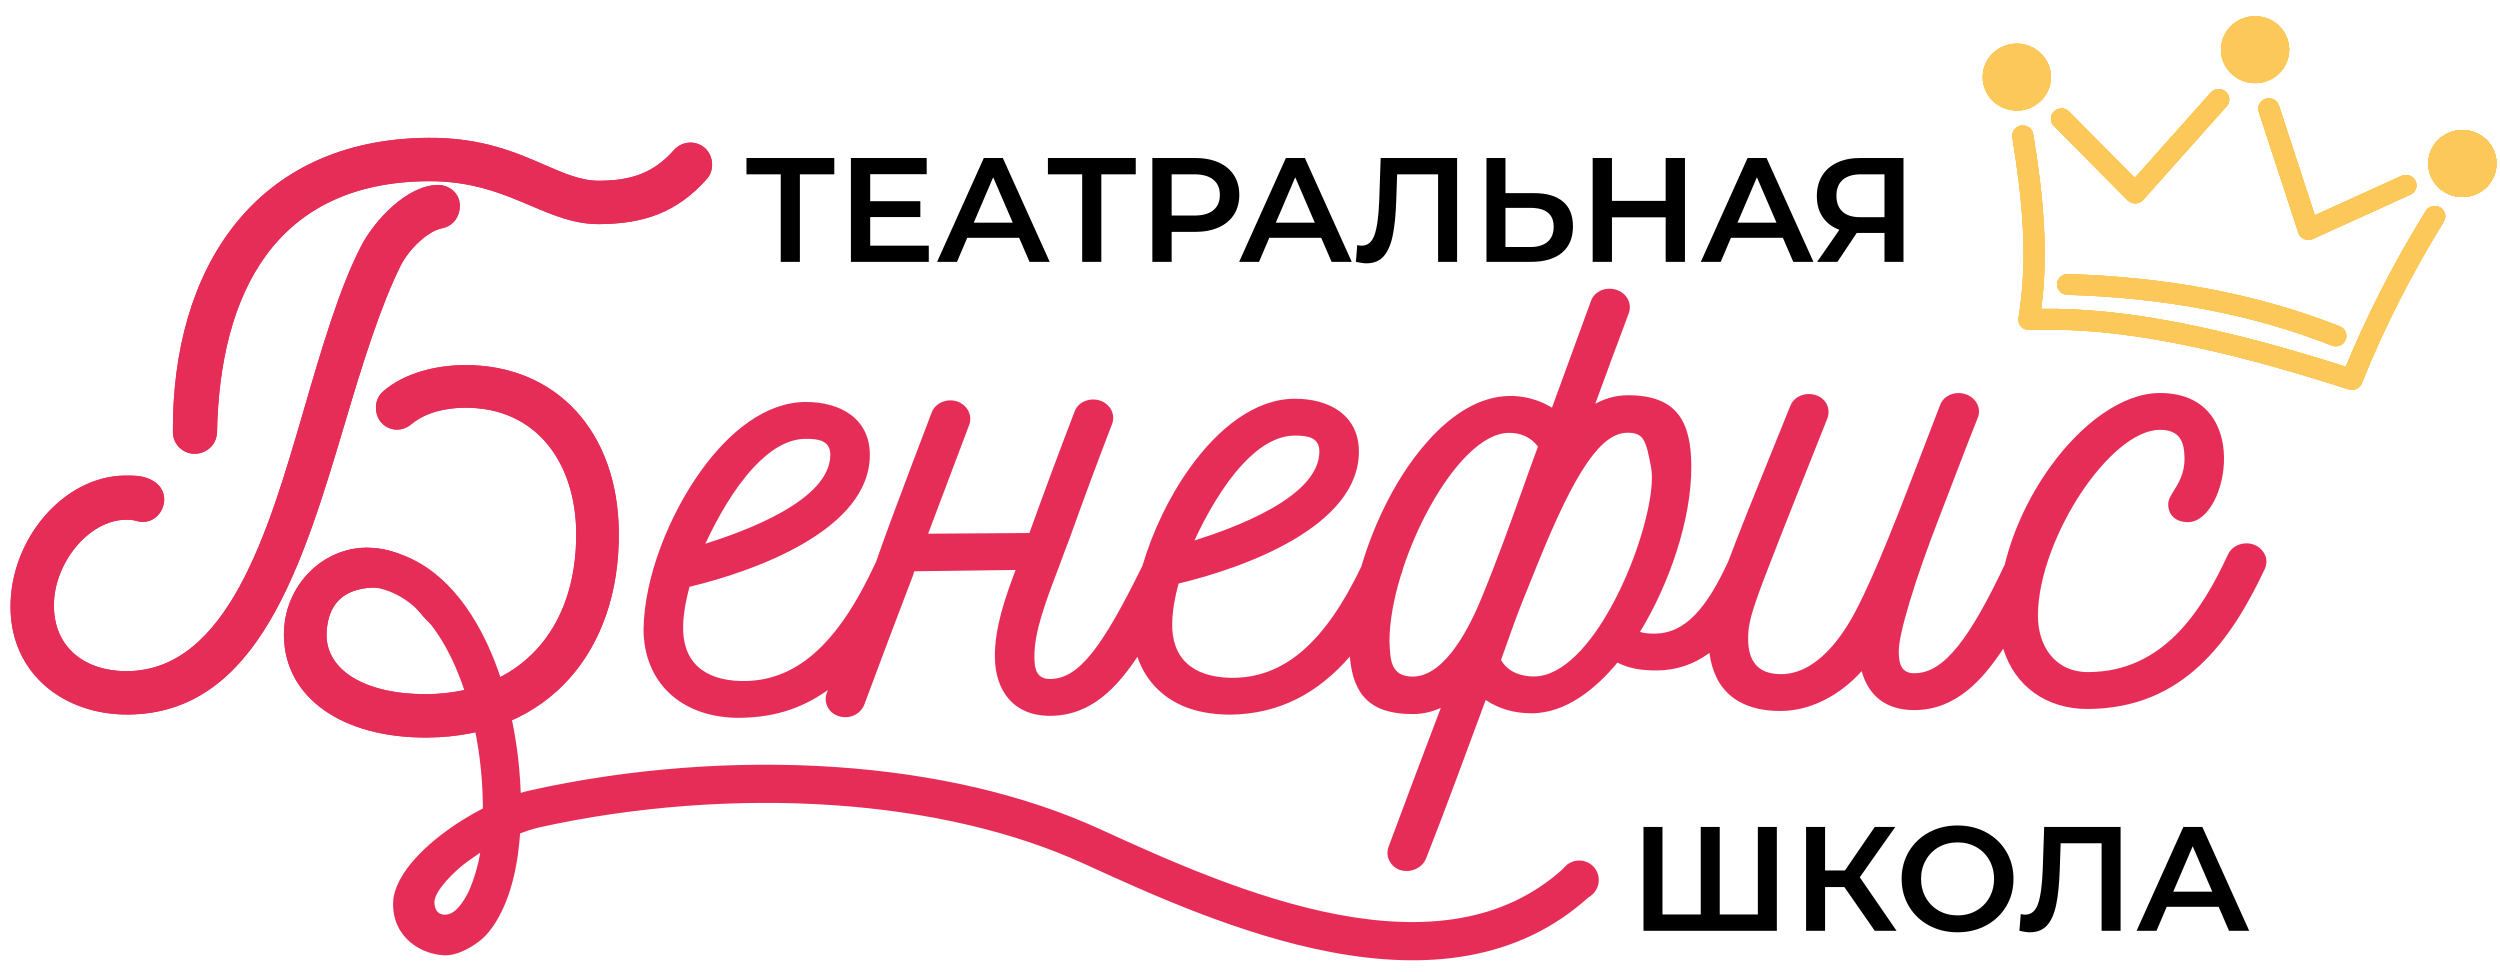 <svg width="126" height="49" viewBox="0 0 126 49" fill="none" xmlns="http://www.w3.org/2000/svg">
<path d="M45.331 28.129C44.953 27.984 44.509 28.16 44.355 28.494C42.411 32.703 40.205 34.624 37.338 34.568C35.24 34.527 34.106 33.384 34.168 31.526C34.191 30.842 34.298 30.222 34.536 29.374C38.41 28.468 43.604 26.349 43.578 22.895C43.566 21.332 42.336 20.493 40.587 20.504C36.462 20.532 32.838 27.331 32.699 31.503C32.611 34.175 34.411 35.956 37.313 35.937C40.845 35.913 43.496 33.75 45.722 29.039C45.767 28.945 45.791 28.876 45.79 28.778C45.788 28.517 45.62 28.24 45.331 28.129V28.129ZM35.084 27.806C36.183 25.29 38.185 21.889 40.598 21.873C41.367 21.868 42.103 22.026 42.109 22.905C42.128 25.316 37.979 26.94 35.084 27.806V27.806ZM58.896 28.04C58.504 27.877 58.098 28.041 57.92 28.405C55.812 32.715 54.575 34.454 52.931 34.465C52.197 34.47 51.879 34.048 51.872 33.104C51.862 31.8 52.445 30.265 53.13 28.469L53.645 27.097C54.569 24.517 55.213 22.816 55.803 21.283C55.967 20.856 55.621 20.372 55.097 20.376C54.782 20.378 54.513 20.546 54.401 20.837C53.759 22.506 52.927 24.723 52.071 27.107L46.407 27.145L48.6 21.331C48.762 20.903 48.419 20.42 47.894 20.423C47.58 20.425 47.31 20.593 47.199 20.884C46.557 22.553 45.725 24.771 44.834 27.155L44.355 28.527L41.922 34.994C41.593 35.87 42.993 36.297 43.323 35.408C44.378 32.564 45.208 30.346 45.893 28.549C47.781 28.537 49.704 28.491 51.557 28.479C50.94 30.112 50.392 31.615 50.404 33.113C50.416 34.71 51.264 35.844 52.942 35.833C55.319 35.818 56.958 33.889 59.288 28.949C59.46 28.584 59.291 28.203 58.896 28.04V28.04ZM69.98 27.966C69.601 27.821 69.158 27.997 69.003 28.331C67.059 32.54 64.854 34.461 61.987 34.405C59.889 34.364 58.755 33.221 58.817 31.363C58.84 30.679 58.947 30.059 59.185 29.211C63.059 28.305 68.253 26.186 68.227 22.732C68.215 21.169 66.984 20.33 65.236 20.341C61.111 20.369 57.487 27.168 57.348 31.34C57.259 34.011 59.06 35.793 61.962 35.774C65.493 35.75 68.144 33.587 70.371 28.876C70.537 28.524 70.362 28.113 69.98 27.966V27.966ZM59.733 27.643C60.832 25.127 62.834 21.726 65.247 21.71C66.016 21.705 66.751 21.863 66.758 22.742C66.776 25.153 62.628 26.777 59.733 27.643ZM88.09 27.782C87.81 27.783 87.544 27.953 87.429 28.209C86.307 30.698 85.151 32.167 83.403 32.178C83.019 32.181 82.634 32.151 82.283 31.957C83.906 29.406 85 26.043 84.98 23.469C84.962 21.123 84.151 20.151 82.018 20.165C81.284 20.17 80.587 20.435 79.891 20.994C80.576 19.099 81.252 17.267 81.844 15.703C82.006 15.275 81.662 14.792 81.103 14.795C80.823 14.797 80.538 14.96 80.442 15.223L78.353 20.939C77.79 20.519 77.054 20.204 76.074 20.204C71.983 20.205 68.229 27.652 68.266 32.441C68.283 34.787 69.095 35.759 71.228 35.745C71.857 35.741 72.485 35.541 73.111 35.113C72.185 37.531 71.229 40.079 70.232 42.756C70.098 43.117 70.303 43.52 70.693 43.633C71.074 43.743 71.504 43.5 71.634 43.171C72.43 41.148 73.519 38.173 74.752 34.874C75.35 35.359 76.122 35.699 77.171 35.706C78.71 35.715 80.205 34.643 81.452 33.071C82.084 33.458 82.749 33.551 83.518 33.546C85.686 33.532 87.394 31.959 88.796 28.754C89.01 28.267 88.544 27.778 88.09 27.782V27.782ZM71.217 34.344C70.168 34.351 69.779 33.767 69.768 32.366C69.738 28.424 73.113 21.592 76.05 21.573C76.819 21.568 77.416 21.89 77.805 22.474C76.982 24.662 76.104 27.347 74.892 30.28C73.7 33.166 72.406 34.336 71.217 34.344V34.344ZM77.196 34.337C76.358 34.298 75.689 33.956 75.37 33.274C75.746 32.229 76.102 31.177 76.534 30.106L77.221 28.407C79.165 23.595 80.49 21.576 82.028 21.566C83.077 21.559 83.226 22.163 83.477 23.544C83.915 25.953 80.782 34.504 77.196 34.337V34.337ZM102.46 27.752C102.085 27.58 101.646 27.766 101.484 28.116C99.538 32.306 98.173 34.166 96.495 34.177C95.761 34.181 95.443 33.76 95.436 32.815C95.429 31.936 96.208 29.29 97.516 25.927C98.025 24.619 98.68 22.856 99.436 20.962C99.606 20.537 99.255 20.051 98.695 20.055C98.415 20.057 98.135 20.221 98.034 20.483C96.249 25.12 94.969 28.576 93.777 30.872C92.626 33.088 91.216 34.212 89.782 34.221C88.523 34.229 87.854 33.55 87.844 32.214C87.834 30.911 88.21 30.223 91.849 21.012C92.017 20.587 91.737 20.101 91.143 20.105C90.863 20.107 90.588 20.272 90.482 20.533C87.19 28.668 86.363 30.595 86.375 32.224C86.392 34.439 87.555 35.604 89.758 35.59C91.464 35.578 93.026 34.511 93.97 33.249C94.191 34.681 94.967 35.555 96.505 35.545C98.848 35.53 100.59 33.534 102.816 28.662C102.977 28.31 102.835 27.923 102.46 27.752V27.752ZM113.508 27.678C113.13 27.533 112.687 27.709 112.532 28.043C110.795 31.794 108.662 34.096 105.271 34.119C103.592 34.13 102.464 32.899 102.45 31.075C102.42 27.165 106.118 21.439 108.845 21.421C109.894 21.414 110.353 21.965 110.362 23.105C110.371 24.409 109.537 24.968 109.54 25.424C109.543 25.848 109.825 26.074 110.279 26.071C111.083 26.065 111.841 24.562 111.83 23.096C111.816 21.304 110.828 20.04 108.835 20.053C105.269 20.076 100.943 25.97 100.982 31.052C101.002 33.723 102.694 35.504 105.246 35.487C109.302 35.461 111.811 33.037 113.9 28.588C113.944 28.494 113.968 28.425 113.968 28.327C113.966 28.066 113.797 27.79 113.508 27.678V27.678Z" fill="#E62D58"/>
<path d="M45.231 28.355C45.017 28.273 44.753 28.352 44.629 28.533C44.116 30.005 43.517 31.492 42.966 32.957C43.838 31.96 44.645 30.682 45.403 29.105C45.489 28.879 45.598 28.742 45.441 28.52C45.39 28.449 45.319 28.389 45.231 28.355V28.355ZM44.868 27.849C45.307 27.775 45.685 27.957 45.914 28.305C47.795 28.293 49.675 28.247 51.556 28.235C51.739 28.235 51.864 28.403 51.804 28.561C51.259 30.007 50.65 31.584 50.666 33.133C50.682 34.488 51.346 35.599 52.941 35.589C54.047 35.582 54.988 35.122 55.932 34.08C56.336 33.634 56.74 33.083 57.156 32.418C57.046 31.772 57.074 31.124 57.157 30.477C56.537 31.64 55.987 32.535 55.462 33.193C54.63 34.235 53.844 34.703 52.932 34.709C51.871 34.716 51.616 33.951 51.61 33.105C51.605 32.428 51.752 31.697 51.988 30.906C52.222 30.121 52.539 29.287 52.883 28.387C53.465 26.833 54.021 25.272 54.602 23.717C54.944 22.798 55.256 21.982 55.556 21.201C55.745 20.709 54.916 20.31 54.64 20.939C53.842 23.013 53.07 25.096 52.32 27.185C52.282 27.291 52.174 27.356 52.06 27.352L46.408 27.389C46.226 27.39 46.101 27.222 46.16 27.064L48.353 21.251C48.539 20.745 47.709 20.368 47.438 20.987C46.639 23.063 45.864 25.148 45.084 27.231L44.868 27.849V27.849ZM44.113 28.398L44.146 28.334C44.693 26.767 45.278 25.228 45.862 23.671C46.25 22.64 46.614 21.68 46.944 20.822C47.112 20.318 47.709 20.06 48.234 20.231C48.748 20.4 49.029 20.933 48.848 21.412L46.778 26.898L51.882 26.864C52.615 24.828 53.369 22.796 54.147 20.774C54.394 20.031 55.462 19.916 55.924 20.528C56.108 20.772 56.157 21.085 56.05 21.366C55.307 23.295 54.59 25.23 53.893 27.175C53.72 27.628 53.539 28.094 53.378 28.55C53.036 29.447 52.719 30.279 52.493 31.036C52.269 31.788 52.129 32.477 52.134 33.103C52.138 33.657 52.204 34.225 52.93 34.221C53.661 34.216 54.317 33.809 55.041 32.902C55.782 31.973 56.582 30.539 57.581 28.508C58.076 26.822 58.913 25.051 59.97 23.577C61.404 21.577 63.255 20.11 65.235 20.097C67.023 20.085 68.475 20.947 68.489 22.731C68.518 26.551 62.653 28.633 59.4 29.412C59.223 30.067 59.102 30.694 59.079 31.371C59.03 33.165 60.094 34.112 61.993 34.161C63.355 34.187 64.562 33.742 65.662 32.788C66.727 31.865 67.696 30.466 68.608 28.562C69.028 27.124 69.646 25.674 70.404 24.388C71.746 22.113 74.327 19.096 77.461 20.185C77.739 20.282 77.99 20.405 78.219 20.546L80.193 15.145C80.323 14.789 80.7 14.555 81.099 14.551C81.808 14.546 82.313 15.148 82.092 15.784C81.518 17.303 80.96 18.826 80.402 20.35C80.901 20.078 81.435 19.925 82.017 19.921C84.572 19.904 85.225 21.312 85.242 23.468C85.263 26.208 84.105 29.48 82.655 31.848C82.894 31.924 83.151 31.936 83.402 31.934C84.194 31.929 84.857 31.587 85.454 30.961C86.051 30.335 86.584 29.426 87.109 28.284C87.653 26.826 88.459 24.834 89.627 21.951L90.236 20.447C90.433 19.961 91.02 19.744 91.536 19.921C92.053 20.099 92.281 20.625 92.096 21.097C91.092 23.629 90.069 26.16 89.089 28.701C89.066 28.796 89.025 28.88 88.986 28.969C88.219 30.973 88.101 31.504 88.106 32.213C88.114 33.278 88.552 33.985 89.781 33.977C91.559 33.965 92.858 32.082 93.541 30.765C94.573 28.778 95.679 25.894 97.129 22.112L97.786 20.4C97.978 19.909 98.568 19.695 99.081 19.873C99.584 20.047 99.874 20.567 99.683 21.047C99.023 22.696 98.406 24.357 97.763 26.011C97.123 27.654 96.61 29.127 96.255 30.304C95.891 31.508 95.695 32.39 95.698 32.814C95.702 33.368 95.767 33.937 96.494 33.932C97.242 33.928 97.937 33.491 98.678 32.567C99.405 31.662 100.162 30.307 101.038 28.457C101.468 26.691 102.3 24.96 103.339 23.519C104.906 21.345 106.959 19.821 108.834 19.809C113.566 19.779 112.304 26.302 110.28 26.315C109.685 26.319 109.282 25.99 109.278 25.425C109.276 25.189 109.406 24.98 109.57 24.717C109.798 24.351 110.105 23.858 110.1 23.106C110.093 22.26 109.865 21.659 108.846 21.665C107.594 21.674 106.084 23.035 104.871 24.865C103.754 26.552 102.704 28.998 102.712 31.053L102.713 31.075C102.723 32.524 103.539 33.873 105.247 33.874L105.27 33.873C109.025 33.851 110.972 30.794 112.29 27.947C112.599 27.281 113.6 27.179 114.046 27.786C114.256 28.058 114.281 28.387 114.14 28.686C112.415 32.36 110.011 35.689 105.273 35.731L105.246 35.733C103.113 35.744 101.54 34.567 100.962 32.695C99.957 34.222 98.604 35.776 96.506 35.789C95.072 35.799 94.185 35.089 93.827 33.827C92.828 34.945 91.359 35.824 89.759 35.834C87.665 35.847 86.402 34.834 86.157 32.907C85.358 33.491 84.482 33.784 83.519 33.79C82.81 33.795 82.149 33.718 81.519 33.394C80.493 34.637 78.962 35.96 77.17 35.95C76.33 35.945 75.562 35.738 74.879 35.28C73.888 37.939 72.92 40.614 71.88 43.255C71.579 44.019 70.424 44.15 70.03 43.395C69.925 43.193 69.898 42.956 69.967 42.727C69.97 42.716 69.978 42.685 69.984 42.677C70.854 40.342 71.728 38.008 72.616 35.679C72.18 35.876 71.715 35.986 71.229 35.989C69.062 36.003 68.192 35.014 68.032 33.092C66.463 34.89 64.527 36.001 61.963 36.018C60.591 36.003 59.325 35.684 58.346 34.737C57.884 34.289 57.538 33.738 57.327 33.102C56.317 34.611 55.022 36.064 52.943 36.078C51.047 36.089 50.162 34.772 50.142 33.138L50.141 33.114C50.132 31.616 50.661 30.127 51.186 28.726C49.484 28.741 47.782 28.779 46.08 28.792C46.036 28.907 46.022 29.009 45.969 29.124C45.157 31.243 44.359 33.362 43.571 35.488C43.392 35.971 42.863 36.252 42.328 36.11C41.789 35.975 41.502 35.457 41.656 34.965C41.675 34.903 41.702 34.84 41.725 34.779C40.312 35.785 38.827 36.197 37.061 36.178C34.252 36.097 32.454 34.344 32.434 31.734C32.467 29.065 33.743 25.94 35.321 23.74C36.755 21.74 38.606 20.273 40.586 20.26C42.374 20.248 43.826 21.11 43.84 22.895C43.869 26.714 38.004 28.796 34.751 29.575C34.574 30.23 34.453 30.857 34.43 31.534C34.381 33.329 35.445 34.275 37.344 34.324C38.706 34.35 39.913 33.905 41.014 32.951C42.139 31.976 43.156 30.471 44.113 28.398V28.398ZM42.951 31.52C41.636 33.391 39.888 34.862 37.333 34.812C35.137 34.759 33.852 33.588 33.906 31.521C33.931 30.756 34.075 30.05 34.282 29.312C34.307 29.223 34.383 29.158 34.472 29.137C37.468 28.436 43.342 26.452 43.316 22.896C43.304 21.39 42.077 20.739 40.589 20.748C38.807 20.76 37.102 22.136 35.757 24.012C34.235 26.133 32.992 29.158 32.958 31.732C32.976 34.076 34.553 35.617 37.077 35.69C38.929 35.711 40.437 35.206 41.833 34.062L42.951 31.52V31.52ZM44.273 32.111C43.718 32.906 43.137 33.579 42.523 34.135C42.402 34.457 42.275 34.781 42.159 35.105C41.988 35.664 42.865 35.897 43.075 35.329L44.273 32.111ZM34.84 27.714C35.727 25.685 37.822 21.646 40.597 21.628C41.538 21.622 42.364 21.883 42.371 22.904C42.392 25.664 37.491 27.343 35.164 28.039C34.95 28.103 34.759 27.904 34.84 27.714ZM37.977 23.563C36.992 24.624 36.16 26.092 35.549 27.405C37.511 26.784 41.865 25.223 41.847 22.906C41.842 22.194 41.225 22.113 40.599 22.117C39.66 22.123 38.771 22.709 37.977 23.563ZM58.789 28.263C58.525 28.154 58.275 28.268 58.158 28.506L58.071 28.685C57.783 29.679 57.614 30.631 57.609 31.66C58.064 30.861 58.539 29.929 59.047 28.851C59.163 28.605 59.047 28.37 58.789 28.263ZM58.373 27.756C59.068 27.604 59.751 28.19 59.595 28.858C62.503 28.123 67.99 26.168 67.964 22.733C67.953 21.227 66.726 20.576 65.237 20.585C63.456 20.597 61.751 21.973 60.406 23.849C59.561 25.027 58.861 26.398 58.373 27.756ZM58.578 30.966C58.279 31.533 57.99 32.046 57.706 32.509C58.109 34.415 59.67 35.468 61.726 35.527C64.513 35.559 66.42 34.333 68.004 32.325C68.007 31.742 68.063 31.121 68.168 30.481C66.832 32.7 64.951 34.708 61.982 34.649C59.785 34.596 58.502 33.425 58.555 31.358C58.559 31.224 58.567 31.095 58.578 30.966ZM69.88 28.192C69.643 28.102 69.346 28.207 69.245 28.428L69.1 28.737C68.819 29.707 68.633 30.669 68.561 31.565C69.104 30.771 69.621 29.853 70.117 28.806C70.175 28.623 70.217 28.537 70.09 28.357C70.039 28.286 69.968 28.226 69.88 28.192V28.192ZM69.433 27.704C69.784 27.616 70.153 27.705 70.406 27.947C70.727 27.067 71.12 26.194 71.562 25.387C72.81 23.11 74.469 21.339 76.049 21.329C76.894 21.323 77.582 21.675 78.028 22.344C78.074 22.413 78.079 22.496 78.048 22.566C77.77 23.305 77.495 24.075 77.204 24.89C76.609 26.556 75.947 28.408 75.137 30.368L75.131 30.38C74.534 31.825 73.205 34.575 71.218 34.588C69.739 34.598 69.506 33.487 69.506 32.344C69.504 31.875 69.549 31.366 69.634 30.833C69.278 31.439 68.909 31.99 68.528 32.486C68.541 33.576 68.731 34.342 69.156 34.823C69.573 35.295 70.244 35.507 71.227 35.501C71.867 35.497 72.445 35.265 72.956 34.916C73.165 34.773 73.444 34.971 73.358 35.196C72.386 37.737 71.43 40.284 70.481 42.833C70.354 43.22 70.728 43.55 71.121 43.357C71.243 43.297 71.343 43.199 71.387 43.086C72.468 40.34 73.475 37.559 74.505 34.794C74.566 34.629 74.787 34.578 74.925 34.69C75.573 35.214 76.316 35.456 77.172 35.461C78.846 35.471 80.316 34.091 81.241 32.925C81.326 32.818 81.488 32.795 81.604 32.872C82.196 33.231 82.826 33.306 83.517 33.302C84.469 33.296 85.331 32.964 86.114 32.301C86.107 31.756 86.18 31.264 86.309 30.733C85.609 31.671 84.703 32.414 83.404 32.422C82.961 32.425 82.538 32.383 82.149 32.168C82.024 32.099 81.983 31.949 82.057 31.833C83.539 29.503 84.739 26.195 84.718 23.47C84.71 22.355 84.52 21.575 84.09 21.087C83.673 20.615 83.002 20.403 82.019 20.409C81.266 20.414 80.623 20.729 80.063 21.178C79.861 21.342 79.56 21.147 79.643 20.916C80.282 19.147 80.931 17.382 81.596 15.621C81.753 15.22 81.216 14.878 80.843 15.118C80.774 15.164 80.718 15.226 80.691 15.302L78.601 21.017C78.54 21.187 78.31 21.238 78.173 21.117C77.517 20.634 76.862 20.461 76.035 20.449C74.119 20.473 72.257 22.262 70.865 24.624C70.299 25.584 69.813 26.636 69.433 27.704V27.704ZM70.612 28.975L70.607 28.985C70.239 30.185 70.026 31.357 70.03 32.344C70.071 33.185 70.05 34.107 71.216 34.1C72.891 34.089 74.147 31.402 74.643 30.204L74.648 30.192C75.455 28.237 76.114 26.395 76.707 24.736C76.99 23.943 77.259 23.19 77.514 22.508C77.162 22.041 76.662 21.813 76.051 21.817C74.695 21.826 73.197 23.481 72.031 25.609C71.499 26.58 71.04 27.646 70.696 28.702C70.685 28.806 70.653 28.876 70.612 28.975V28.975ZM59.489 27.551C60.376 25.522 62.471 21.483 65.246 21.465C66.187 21.459 67.013 21.72 67.02 22.741C67.04 25.501 62.14 27.18 59.813 27.876C59.599 27.94 59.407 27.741 59.489 27.551V27.551ZM62.626 23.401C61.64 24.461 60.809 25.929 60.198 27.242C62.16 26.621 66.513 25.061 66.496 22.743C66.491 22.03 65.874 21.95 65.248 21.954C64.308 21.96 63.419 22.546 62.626 23.401V23.401ZM88.091 28.026C87.784 28.028 87.689 28.265 87.59 28.482C86.989 30.096 86.725 31.023 86.656 31.776C87.324 31.045 87.934 30.05 88.498 28.787L88.588 28.502C88.586 28.271 88.345 28.024 88.091 28.026ZM87.945 27.549C88.29 27.497 88.624 27.634 88.85 27.877C89.757 25.557 90.684 23.244 91.603 20.928C91.828 20.352 90.926 20.129 90.728 20.619C89.794 22.925 88.843 25.23 87.945 27.549ZM87.656 31.349C87.335 31.796 86.998 32.181 86.646 32.505C86.75 34.338 87.733 35.359 89.757 35.346C91.375 35.335 92.861 34.304 93.755 33.109C93.894 32.922 94.205 32.999 94.232 33.221C94.426 34.472 95.057 35.31 96.504 35.301C98.553 35.288 99.879 33.49 100.798 31.994C100.7 31.399 100.703 30.799 100.752 30.201C100.167 31.323 99.626 32.203 99.1 32.86C98.253 33.916 97.425 34.415 96.496 34.421C95.435 34.428 95.18 33.663 95.174 32.816C95.17 32.346 95.373 31.416 95.75 30.171C96.108 28.986 96.624 27.501 97.269 25.844C97.913 24.189 98.532 22.527 99.19 20.877C99.395 20.337 98.472 20.067 98.281 20.565L97.624 22.277C96.171 26.067 95.062 28.959 94.014 30.978C93.226 32.495 91.809 34.452 89.783 34.465C88.254 34.475 87.592 33.556 87.582 32.215C87.58 31.925 87.595 31.667 87.656 31.349V31.349ZM77.183 34.581C76.281 34.539 75.502 34.167 75.129 33.372C75.102 33.313 75.101 33.251 75.121 33.195C75.499 32.134 75.866 31.066 76.289 30.02L76.975 28.321C77.954 25.899 78.779 24.176 79.556 23.054C80.375 21.87 81.162 21.328 82.027 21.322C82.66 21.318 83.027 21.506 83.279 21.913C83.501 22.272 83.606 22.788 83.736 23.504C83.778 23.738 83.79 24.024 83.773 24.349C83.622 27.154 81.047 34.024 77.701 34.552C77.531 34.579 77.357 34.589 77.183 34.581V34.581ZM76.204 33.825C76.596 34.054 77.157 34.142 77.615 34.07C79.051 33.843 80.412 32.143 81.439 30.141C82.484 28.105 83.171 25.77 83.249 24.326C83.264 24.036 83.255 23.785 83.218 23.584C83.097 22.919 83.002 22.442 82.825 22.156C82.677 21.918 82.445 21.808 82.029 21.81C81.358 21.814 80.712 22.287 79.998 23.318C79.242 24.411 78.431 26.104 77.466 28.493L76.78 30.192C76.372 31.203 76.018 32.234 75.652 33.259C75.784 33.503 75.973 33.691 76.204 33.825V33.825ZM102.35 27.974C102.11 27.872 101.854 27.973 101.737 28.188L101.537 28.612C101.33 29.48 101.228 30.335 101.247 31.224C101.673 30.46 102.111 29.581 102.57 28.577C102.61 28.442 102.646 28.36 102.591 28.218C102.551 28.117 102.469 28.029 102.35 27.974V27.974ZM102.54 27.517C102.66 27.57 102.757 27.626 102.852 27.714C103.247 26.632 103.795 25.56 104.425 24.609C105.725 22.646 107.395 21.187 108.844 21.177C110.172 21.169 110.615 21.979 110.624 23.104C110.63 23.989 110.282 24.548 110.024 24.962C109.9 25.162 109.801 25.32 109.802 25.423C109.804 25.715 109.977 25.828 110.278 25.826C110.57 25.825 110.878 25.503 111.124 25.026C111.427 24.438 111.574 23.726 111.568 23.076C111.548 21.448 110.686 20.285 108.836 20.297C107.145 20.308 105.251 21.743 103.774 23.791C102.982 24.89 102.313 26.164 101.863 27.488C102.097 27.416 102.314 27.431 102.54 27.517V27.517ZM102.207 30.523C101.915 31.094 101.628 31.613 101.346 32.084C101.722 33.98 103.128 35.262 105.267 35.243C107.215 35.226 108.794 34.635 110.136 33.514C111.5 32.374 112.629 30.684 113.659 28.491C113.735 28.328 113.718 28.219 113.611 28.059C113.397 27.772 112.917 27.829 112.773 28.14C111.36 31.191 109.271 34.337 105.272 34.363C103.238 34.363 102.188 32.81 102.188 31.053C102.187 30.879 102.194 30.703 102.207 30.523V30.523Z" fill="#E62D58"/>
<path d="M35.602 8.285C35.596 7.519 34.678 7.196 34.179 7.758C32.97 9.121 31.659 9.387 30.202 9.397C27.9 9.413 26.082 7.202 21.594 7.233C13.271 7.293 8.942 13.384 9.002 21.783C9.005 22.244 9.391 22.586 9.813 22.583C10.196 22.58 10.64 22.308 10.651 21.772C10.81 13.907 14.242 8.897 21.567 8.845C25.71 8.815 27.528 11.027 30.213 11.008C32.169 10.994 33.867 10.571 35.414 8.823C35.541 8.68 35.603 8.476 35.602 8.285V8.285ZM19.912 13.306C20.358 12.397 21.359 11.394 22.236 11.218C23.157 11.033 23.096 9.601 22.072 9.608C20.844 9.617 19.223 11.037 18.449 12.549C17.369 14.656 16.532 17.512 15.667 20.47C13.911 26.468 11.851 34.076 6.404 34.114C4.256 34.129 2.445 32.915 2.428 30.537C2.412 28.274 4.275 25.921 6.346 25.906C6.576 25.905 6.762 25.92 6.96 25.979C7.875 26.251 8.503 24.867 7.409 24.403C7.029 24.242 6.679 24.255 6.296 24.257C3.419 24.278 0.794 27.288 0.818 30.625C0.84 33.732 3.309 35.747 6.454 35.725C12.859 35.679 15.055 28.142 17.204 20.92C18.052 18.071 18.921 15.323 19.912 13.306V13.306ZM23.402 18.689C21.829 18.701 20.403 19.158 19.498 19.945C19.335 20.087 19.232 20.292 19.234 20.56C19.239 21.278 20.009 21.609 20.543 21.164C21.21 20.608 22.186 20.27 23.413 20.262C26.942 20.237 29.3 22.866 29.328 26.856C29.366 32.11 26.128 35.24 21.525 35.273C18.303 35.296 16.184 34.006 16.17 32.012C16.161 30.708 17.226 29.473 18.492 29.464C19.758 29.455 20.413 29.927 21.179 30.883C22.044 31.963 23.017 32.381 22.402 30.835C21.689 29.042 20.322 27.878 18.442 27.892C16.448 27.906 14.581 29.645 14.598 32.023C14.619 34.977 17.394 36.913 21.536 36.884C27.136 36.844 30.945 33.02 30.901 26.845C30.866 21.896 27.851 18.658 23.402 18.689V18.689Z" fill="#E62D58"/>
<path d="M35.315 8.286C35.311 7.788 34.719 7.582 34.395 7.948C33.221 9.272 31.926 9.673 30.203 9.685C29.182 9.692 28.28 9.299 27.229 8.842C25.828 8.233 24.149 7.503 21.596 7.521C13.137 7.581 9.233 13.912 9.289 21.782C9.293 22.459 10.35 22.466 10.363 21.766C10.511 14.465 13.53 8.614 21.566 8.557C23.921 8.541 25.531 9.224 26.968 9.834C28.074 10.304 29.074 10.729 30.212 10.72C32.269 10.706 33.804 10.207 35.199 8.632C35.279 8.543 35.315 8.404 35.315 8.286V8.286ZM35.527 7.462C35.963 7.85 36.016 8.576 35.63 9.013C34.122 10.716 32.44 11.28 30.215 11.296C28.957 11.304 27.906 10.858 26.742 10.364C25.357 9.776 23.804 9.116 21.569 9.132C13.862 9.187 11.08 14.803 10.938 21.777C10.919 22.753 9.744 23.225 9.052 22.566C8.849 22.372 8.716 22.098 8.714 21.785C8.656 13.589 12.81 7.008 21.593 6.946C24.269 6.927 26.008 7.684 27.459 8.315C28.45 8.746 29.302 9.116 30.201 9.11C31.757 9.099 32.901 8.765 33.964 7.567C34.377 7.101 35.071 7.059 35.527 7.462V7.462ZM19.653 13.18C20.102 12.267 21.149 11.143 22.18 10.936C22.762 10.814 22.752 9.891 22.073 9.896C21.546 9.899 20.919 10.212 20.327 10.693C19.679 11.219 19.084 11.939 18.705 12.68C18.173 13.716 17.699 14.945 17.25 16.282C16.719 17.862 16.258 19.469 15.791 21.07C14.039 27.07 11.91 34.363 6.405 34.402C4.035 34.418 2.158 33.028 2.14 30.538C2.132 29.338 2.619 28.116 3.382 27.195C4.186 26.224 5.397 25.493 6.696 25.633C7.007 25.668 7.279 25.844 7.54 25.573C7.837 25.265 7.708 24.842 7.298 24.668C6.973 24.53 6.641 24.543 6.297 24.545C4.942 24.554 3.64 25.278 2.679 26.396C1.713 27.517 1.094 29.033 1.105 30.624C1.127 33.656 3.565 35.458 6.453 35.438C12.596 35.394 14.775 28.07 16.88 20.998C17.31 19.561 17.743 18.126 18.232 16.707C18.683 15.402 19.152 14.2 19.653 13.18V13.18ZM21.163 12.149C20.748 12.521 20.387 12.99 20.17 13.432C19.68 14.429 19.219 15.61 18.776 16.894C18.29 18.303 17.855 19.733 17.432 21.163C15.268 28.435 13.027 35.966 6.455 36.012C3.246 36.035 0.554 33.977 0.53 30.626C0.518 28.892 1.192 27.241 2.241 26.021C3.307 24.782 4.764 23.98 6.295 23.97C6.737 23.967 7.103 23.96 7.522 24.138C8.946 24.744 8.137 26.629 6.879 26.255C6.703 26.203 6.529 26.193 6.347 26.194C5.404 26.201 4.498 26.751 3.826 27.562C3.144 28.387 2.708 29.474 2.716 30.536C2.731 32.7 4.357 33.841 6.403 33.827C11.478 33.791 13.541 26.724 15.239 20.91C15.708 19.302 16.171 17.687 16.705 16.099C17.16 14.742 17.645 13.488 18.193 12.418C18.853 11.129 20.513 9.332 22.07 9.321C22.62 9.318 23.123 9.706 23.169 10.269C23.218 10.848 22.88 11.383 22.293 11.501C21.929 11.573 21.529 11.82 21.163 12.149V12.149ZM23.403 18.977C22.134 18.989 20.667 19.31 19.686 20.162C19.362 20.445 19.529 21.081 20.01 21.078C20.127 21.078 20.249 21.035 20.359 20.944C21.204 20.238 22.332 19.982 23.412 19.974C25.262 19.961 26.808 20.647 27.897 21.862C28.978 23.066 29.601 24.787 29.616 26.854C29.635 29.512 28.834 31.648 27.45 33.141C25.91 34.802 23.734 35.56 21.5 35.56C19.847 35.568 18.468 35.237 17.495 34.645C16.474 34.023 15.891 33.118 15.883 32.013C15.873 30.596 17.023 29.186 18.491 29.177L19.387 29.625C18.338 29.555 16.5 29.653 16.457 32.011C16.464 32.9 16.948 33.638 17.794 34.153C18.679 34.692 19.953 34.993 21.498 34.985L21.525 34.984C23.784 34.969 25.7 34.182 27.029 32.748C28.315 31.361 29.059 29.36 29.041 26.857C29.017 23.413 27.106 20.523 23.414 20.549C22.476 20.556 21.462 20.772 20.726 21.385C19.999 21.991 18.954 21.51 18.947 20.561C18.945 20.235 19.062 19.943 19.31 19.727C20.389 18.789 21.973 18.416 23.374 18.402L23.402 18.401C25.71 18.386 27.65 19.221 29.019 20.704C30.375 22.174 31.164 24.279 31.188 26.814L31.189 26.844C31.229 32.779 27.675 37.114 21.566 37.171L21.536 37.172C19.404 37.186 17.616 36.69 16.355 35.806C15.072 34.908 14.331 33.615 14.311 32.053L14.309 32.023C14.302 30.755 14.796 29.655 15.559 28.87C16.326 28.083 17.365 27.612 18.441 27.604C20.297 27.591 21.65 28.648 22.435 30.208C22.081 29.701 21.544 29.352 20.964 29.154C20.311 28.54 19.47 28.172 18.444 28.179C17.525 28.186 16.634 28.592 15.972 29.272C15.244 30.02 14.875 31.005 14.886 32.045C14.902 33.411 15.555 34.544 16.684 35.335C17.85 36.152 19.523 36.611 21.535 36.596C27.349 36.54 30.667 32.471 30.613 26.822C30.574 22.443 28.028 18.944 23.403 18.977V18.977ZM22.859 31.358C22.88 31.48 22.887 31.601 22.872 31.712L22.859 31.358Z" fill="#E62D58"/>
<path d="M42.048 8.786H40.314V13.197H39.349V8.786H37.622V7.963H42.048V8.786ZM46.811 12.382V13.197H42.886V7.963H46.706V8.778H43.858V10.139H46.385V10.939H43.858V12.382H46.811V12.382ZM51.365 11.986H48.748L48.232 13.197H47.23L49.585 7.963H50.542L52.905 13.197H51.888L51.365 11.986ZM51.043 11.223L50.056 8.935L49.077 11.223H51.043V11.223ZM57.242 8.786H55.507V13.197H54.542V8.786H52.815V7.963H57.242V8.786V8.786ZM60.233 7.963C60.686 7.963 61.081 8.038 61.418 8.188C61.754 8.337 62.012 8.552 62.191 8.831C62.371 9.11 62.461 9.441 62.461 9.825C62.461 10.204 62.371 10.534 62.191 10.816C62.012 11.097 61.754 11.313 61.418 11.463C61.081 11.612 60.686 11.687 60.233 11.687H59.051V13.197H58.079V7.963H60.233V7.963ZM60.188 10.864C60.611 10.864 60.933 10.775 61.152 10.595C61.372 10.416 61.481 10.159 61.481 9.825C61.481 9.491 61.372 9.234 61.152 9.055C60.933 8.876 60.611 8.786 60.188 8.786H59.051V10.864H60.188ZM66.588 11.986H63.971L63.455 13.197H62.453L64.809 7.963H65.766L68.128 13.197H67.112L66.588 11.986ZM66.266 11.223L65.28 8.935L64.3 11.223H66.266V11.223ZM73.437 7.963V13.197H72.48V8.786H70.416L70.371 10.094C70.347 10.827 70.287 11.421 70.192 11.877C70.097 12.334 69.945 12.68 69.736 12.917C69.527 13.154 69.237 13.272 68.869 13.272C68.739 13.272 68.562 13.247 68.338 13.197L68.405 12.352C68.47 12.372 68.545 12.382 68.629 12.382C68.933 12.382 69.149 12.202 69.276 11.84C69.403 11.479 69.482 10.909 69.512 10.132L69.586 7.963H73.437V7.963ZM77.325 9.735C77.953 9.735 78.435 9.876 78.772 10.158C79.108 10.439 79.277 10.857 79.277 11.41C79.277 11.988 79.092 12.431 78.723 12.738C78.354 13.044 77.836 13.197 77.168 13.197H74.918V7.963H75.875V9.735H77.325V9.735ZM77.123 12.45C77.502 12.45 77.794 12.362 77.998 12.188C78.203 12.014 78.305 11.759 78.305 11.425C78.305 10.792 77.911 10.476 77.123 10.476H75.875V12.45H77.123ZM84.922 7.963V13.197H83.95V10.954H81.243V13.197H80.271V7.963H81.243V10.124H83.95V7.963H84.922ZM89.857 11.986H87.24L86.724 13.197H85.722L88.077 7.963H89.034L91.397 13.197H90.38L89.857 11.986ZM89.535 11.223L88.548 8.935L87.569 11.223H89.535V11.223ZM95.936 7.963V13.197H94.978V11.739H93.685H93.58L92.608 13.197H91.584L92.705 11.582C92.341 11.448 92.061 11.235 91.864 10.943C91.667 10.651 91.569 10.299 91.569 9.885C91.569 9.486 91.659 9.142 91.838 8.853C92.017 8.564 92.272 8.343 92.601 8.191C92.93 8.039 93.316 7.963 93.76 7.963H95.936ZM93.79 8.786C93.391 8.786 93.085 8.878 92.874 9.062C92.662 9.247 92.556 9.516 92.556 9.87C92.556 10.214 92.658 10.479 92.862 10.666C93.067 10.853 93.363 10.947 93.752 10.947H94.978V8.786H93.79Z" fill="black"/>
<path d="M89.553 41.679V46.913H82.832V41.679H83.789V46.09H85.718V41.679H86.675V46.09H88.596V41.679H89.553V41.679ZM92.956 44.707H91.984V46.913H91.026V41.679H91.984V43.87H92.986L94.488 41.679H95.52L93.733 44.214L95.587 46.913H94.488L92.956 44.707ZM98.66 46.988C98.127 46.988 97.646 46.872 97.217 46.64C96.789 46.408 96.452 46.087 96.208 45.675C95.964 45.264 95.842 44.804 95.842 44.296C95.842 43.788 95.964 43.328 96.208 42.916C96.452 42.505 96.789 42.184 97.217 41.952C97.646 41.72 98.127 41.604 98.66 41.604C99.194 41.604 99.675 41.72 100.104 41.952C100.532 42.184 100.869 42.504 101.113 42.913C101.357 43.322 101.479 43.783 101.479 44.296C101.479 44.809 101.357 45.27 101.113 45.679C100.869 46.088 100.532 46.408 100.104 46.64C99.675 46.872 99.194 46.988 98.66 46.988ZM98.66 46.135C99.01 46.135 99.323 46.057 99.603 45.9C99.882 45.743 100.101 45.523 100.261 45.242C100.42 44.96 100.5 44.645 100.5 44.296C100.5 43.947 100.42 43.632 100.261 43.35C100.101 43.069 99.882 42.849 99.603 42.692C99.323 42.535 99.01 42.457 98.66 42.457C98.312 42.457 97.998 42.535 97.718 42.692C97.439 42.849 97.22 43.069 97.061 43.35C96.901 43.632 96.821 43.947 96.821 44.296C96.821 44.645 96.901 44.96 97.061 45.242C97.22 45.523 97.439 45.743 97.718 45.9C97.998 46.057 98.312 46.135 98.66 46.135ZM106.878 41.679V46.913H105.921V42.501H103.857L103.812 43.81C103.787 44.543 103.728 45.137 103.633 45.593C103.538 46.049 103.386 46.396 103.177 46.633C102.967 46.869 102.678 46.988 102.309 46.988C102.18 46.988 102.003 46.963 101.778 46.913L101.846 46.068C101.911 46.088 101.985 46.098 102.07 46.098C102.374 46.098 102.59 45.917 102.717 45.556C102.844 45.194 102.923 44.625 102.952 43.847L103.027 41.679H106.878V41.679ZM111.82 45.702H109.203L108.687 46.913H107.685L110.041 41.679H110.998L113.36 46.913H112.343L111.82 45.702ZM111.498 44.939L110.512 42.651L109.532 44.939H111.498V44.939Z" fill="black"/>
<path d="M35.602 8.285C35.596 7.519 34.678 7.196 34.179 7.758C32.97 9.121 31.659 9.387 30.202 9.397C27.9 9.413 26.082 7.202 21.594 7.233C13.271 7.293 8.942 13.384 9.002 21.783C9.005 22.244 9.391 22.586 9.813 22.583C10.196 22.58 10.64 22.308 10.651 21.772C10.81 13.907 14.242 8.897 21.567 8.845C25.71 8.815 27.528 11.027 30.213 11.008C32.169 10.994 33.867 10.571 35.414 8.823C35.541 8.68 35.603 8.476 35.602 8.285V8.285ZM19.912 13.306C20.358 12.397 21.359 11.394 22.236 11.218C23.157 11.033 23.096 9.601 22.072 9.608C20.844 9.617 19.223 11.037 18.449 12.549C17.369 14.656 16.532 17.512 15.667 20.47C13.911 26.468 11.851 34.076 6.404 34.114C4.256 34.129 2.445 32.915 2.428 30.537C2.412 28.274 4.275 25.921 6.346 25.906C6.576 25.905 6.762 25.92 6.96 25.979C7.875 26.251 8.503 24.867 7.409 24.403C7.029 24.242 6.679 24.255 6.296 24.257C3.419 24.278 0.794 27.288 0.818 30.625C0.84 33.732 3.309 35.747 6.454 35.725C12.859 35.679 15.055 28.142 17.204 20.92C18.052 18.071 18.921 15.323 19.912 13.306V13.306ZM23.402 18.689C21.829 18.701 20.403 19.158 19.498 19.945C19.335 20.087 19.232 20.292 19.234 20.56C19.239 21.278 20.009 21.609 20.543 21.164C21.21 20.608 22.186 20.27 23.413 20.262C26.942 20.237 29.3 22.866 29.328 26.856C29.366 32.11 26.128 35.24 21.525 35.273C18.303 35.296 16.184 34.006 16.17 32.012C16.161 30.708 17.226 29.473 18.492 29.464C19.758 29.455 20.413 29.927 21.179 30.883C22.044 31.963 23.017 32.381 22.402 30.835C21.689 29.042 20.322 27.878 18.442 27.892C16.448 27.906 14.581 29.645 14.598 32.023C14.619 34.977 17.394 36.913 21.536 36.884C27.136 36.844 30.945 33.02 30.901 26.845C30.866 21.896 27.851 18.658 23.402 18.689V18.689Z" fill="#E62D58"/>
<path d="M23.403 18.977C22.134 18.989 20.667 19.31 19.686 20.162C19.362 20.445 19.53 21.081 20.01 21.078C20.127 21.078 20.249 21.035 20.359 20.944C21.204 20.238 22.332 19.982 23.412 19.974C25.262 19.961 26.808 20.647 27.897 21.862C28.978 23.066 29.601 24.787 29.616 26.855C29.635 29.512 28.834 31.648 27.45 33.141C25.91 34.802 23.734 35.561 21.5 35.561C19.847 35.568 18.468 35.237 17.495 34.645C16.474 34.023 15.891 33.118 15.883 32.014C15.873 30.596 17.023 29.187 18.491 29.177L19.387 29.625C18.338 29.555 16.5 29.653 16.457 32.011C16.464 32.9 16.948 33.637 17.794 34.153C18.679 34.691 19.953 34.993 21.498 34.985L21.525 34.984C23.784 34.969 25.7 34.182 27.029 32.749C28.315 31.361 29.058 29.36 29.041 26.857C29.017 23.414 27.106 20.523 23.414 20.549C22.476 20.556 21.462 20.772 20.726 21.385C19.998 21.991 18.954 21.51 18.947 20.561C18.945 20.235 19.061 19.943 19.31 19.727C20.389 18.789 21.973 18.416 23.374 18.402L23.402 18.401C25.71 18.386 27.65 19.221 29.019 20.704C30.375 22.174 31.164 24.279 31.188 26.814L31.189 26.844C31.229 32.779 27.675 37.114 21.566 37.171L21.536 37.172C19.404 37.186 17.616 36.69 16.355 35.806C15.072 34.908 14.331 33.615 14.311 32.053L14.309 32.023C14.302 30.755 14.796 29.655 15.559 28.87C16.326 28.083 17.365 27.612 18.441 27.604C20.297 27.591 21.65 28.648 22.436 30.208C22.081 29.7 21.544 29.352 20.964 29.154C20.311 28.54 19.47 28.173 18.444 28.179C17.526 28.186 16.634 28.592 15.972 29.271C15.244 30.02 14.875 31.005 14.885 32.045C14.902 33.411 15.555 34.544 16.684 35.335C17.85 36.152 19.524 36.611 21.535 36.596C27.349 36.54 30.667 32.471 30.613 26.822C30.573 22.443 28.028 18.944 23.403 18.977V18.977Z" fill="#E62D58"/>
<path d="M21.163 12.149C20.748 12.521 20.387 12.99 20.17 13.432C19.68 14.429 19.219 15.61 18.776 16.894C18.29 18.303 17.855 19.734 17.432 21.163C15.268 28.435 13.027 35.966 6.455 36.012C3.246 36.035 0.554 33.977 0.53 30.626C0.518 28.892 1.191 27.241 2.241 26.021C3.307 24.782 4.764 23.981 6.295 23.97C6.737 23.967 7.103 23.96 7.522 24.138C8.946 24.744 8.137 26.629 6.878 26.255C6.703 26.203 6.53 26.193 6.347 26.194C5.404 26.201 4.498 26.751 3.826 27.562C3.144 28.387 2.708 29.474 2.716 30.536C2.731 32.7 4.358 33.841 6.403 33.827C11.478 33.791 13.541 26.724 15.239 20.91C15.708 19.302 16.171 17.687 16.705 16.099C17.16 14.741 17.645 13.488 18.193 12.418C18.853 11.129 20.513 9.332 22.07 9.321C22.62 9.318 23.123 9.706 23.17 10.269C23.218 10.849 22.88 11.383 22.293 11.501C21.929 11.573 21.529 11.82 21.163 12.149V12.149Z" fill="#E62D58"/>
<path d="M19.654 13.18C20.102 12.268 21.148 11.143 22.18 10.936C22.762 10.814 22.752 9.891 22.073 9.896C21.546 9.899 20.919 10.212 20.327 10.693C19.679 11.219 19.084 11.938 18.704 12.68C18.174 13.716 17.699 14.945 17.25 16.282C16.719 17.862 16.258 19.469 15.791 21.07C14.039 27.071 11.91 34.363 6.405 34.402C4.035 34.418 2.158 33.028 2.14 30.538C2.132 29.338 2.619 28.116 3.382 27.195C4.186 26.224 5.397 25.493 6.695 25.634C7.007 25.667 7.279 25.844 7.54 25.573C7.837 25.265 7.709 24.842 7.298 24.668C6.973 24.53 6.641 24.543 6.297 24.545C4.943 24.554 3.64 25.278 2.679 26.396C1.714 27.517 1.094 29.033 1.105 30.624C1.127 33.655 3.565 35.458 6.453 35.438C12.596 35.394 14.775 28.07 16.88 20.998C17.31 19.561 17.743 18.126 18.232 16.707C18.683 15.402 19.152 14.2 19.654 13.18V13.18Z" fill="#E62D58"/>
<path d="M35.527 7.462C35.963 7.85 36.017 8.576 35.63 9.013C34.122 10.716 32.44 11.28 30.215 11.296C28.957 11.304 27.906 10.858 26.742 10.364C25.357 9.776 23.804 9.116 21.568 9.132C13.861 9.187 11.08 14.803 10.938 21.777C10.919 22.753 9.744 23.224 9.052 22.566C8.849 22.372 8.716 22.098 8.714 21.784C8.656 13.589 12.81 7.008 21.593 6.946C24.269 6.927 26.008 7.684 27.459 8.315C28.45 8.746 29.302 9.116 30.201 9.11C31.757 9.099 32.901 8.765 33.964 7.567C34.377 7.101 35.071 7.059 35.527 7.462V7.462Z" fill="#E62D58"/>
<path d="M35.315 8.286C35.311 7.788 34.719 7.582 34.395 7.948C33.221 9.272 31.926 9.673 30.203 9.685C29.182 9.692 28.28 9.299 27.229 8.843C25.828 8.233 24.149 7.503 21.595 7.521C13.138 7.581 9.234 13.912 9.289 21.782C9.293 22.459 10.35 22.466 10.363 21.766C10.511 14.465 13.53 8.614 21.566 8.557C23.921 8.541 25.531 9.225 26.968 9.834C28.074 10.304 29.074 10.729 30.212 10.72C32.269 10.706 33.804 10.207 35.199 8.632C35.278 8.543 35.315 8.404 35.315 8.286V8.286Z" fill="#E62D58"/>
<path d="M18.687 27.91C22.583 28.185 24.851 32.495 25.644 36.998C25.843 38.123 25.95 39.264 25.968 40.356C26.27 40.251 26.566 40.165 26.849 40.102C31.555 39.058 36.894 38.593 42.108 38.948C46.786 39.266 51.376 40.245 55.335 42.057C58.686 43.59 63.065 45.567 67.408 46.384C71.64 47.18 75.855 46.875 79.04 43.942L79.951 44.933C76.389 48.214 71.769 48.574 67.16 47.707C62.664 46.861 58.195 44.844 54.776 43.28C50.977 41.541 46.548 40.6 42.018 40.292C36.928 39.946 31.722 40.398 27.139 41.415C26.76 41.499 26.353 41.632 25.937 41.802C25.911 42.232 25.87 42.648 25.814 43.045C25.545 44.941 24.916 46.465 23.938 47.177C23.08 47.802 22.031 47.84 20.81 47.055L20.776 47.033L20.737 47C20.503 46.8 20.335 46.574 20.229 46.327C19.939 45.655 20.111 44.909 20.593 44.166C20.996 43.545 21.631 42.909 22.379 42.329C23.054 41.805 23.833 41.319 24.622 40.927C24.637 39.747 24.537 38.481 24.316 37.23C23.617 33.332 21.734 29.577 18.592 29.254L18.687 27.91ZM24.48 42.861L24.525 42.504C24.061 42.774 23.611 43.076 23.201 43.394C22.567 43.886 22.04 44.408 21.722 44.898C21.484 45.265 21.376 45.583 21.468 45.795C21.49 45.846 21.527 45.897 21.579 45.947C22.239 46.359 22.759 46.368 23.147 46.086C23.811 45.603 24.261 44.406 24.48 42.861V42.861Z" fill="#E62D58"/>
<path d="M18.707 27.622C20.591 27.755 22.108 28.779 23.275 30.302C24.617 32.056 25.494 34.476 25.929 36.948C26.028 37.506 26.105 38.077 26.159 38.649C26.202 39.09 26.231 39.529 26.246 39.962L26.339 39.934C26.481 39.893 26.631 39.855 26.787 39.821C29.206 39.284 31.788 38.899 34.43 38.7C36.965 38.508 39.561 38.485 42.127 38.66C44.552 38.825 46.953 39.166 49.256 39.707C51.427 40.217 53.514 40.907 55.454 41.795C57.119 42.556 59.041 43.429 61.102 44.219C63.147 45.002 65.312 45.696 67.461 46.1C69.545 46.492 71.623 46.613 73.568 46.276C75.496 45.942 77.297 45.154 78.844 43.729L79.057 43.534L80.359 44.95L80.147 45.145C78.322 46.826 76.227 47.758 73.999 48.159C71.784 48.558 69.442 48.43 67.108 47.991C64.837 47.563 62.58 46.843 60.461 46.033C58.359 45.23 56.376 44.329 54.656 43.542C52.834 42.708 50.861 42.058 48.798 41.576C46.607 41.062 44.316 40.738 41.999 40.58C39.523 40.412 37.017 40.434 34.569 40.618C32.013 40.811 29.524 41.181 27.201 41.696C27.025 41.736 26.839 41.787 26.648 41.849C26.506 41.894 26.36 41.946 26.213 42.003L26.174 42.464C26.153 42.681 26.127 42.888 26.1 43.085C25.958 44.084 25.718 44.986 25.381 45.727C25.051 46.454 24.636 47.091 24.117 47.468C23.625 47.827 22.988 48.172 22.381 48.148C20.948 48.064 19.642 46.983 19.831 45.259C19.9 44.845 20.082 44.424 20.352 44.009C20.559 43.689 20.824 43.366 21.13 43.052C21.446 42.726 21.809 42.406 22.203 42.101C22.548 41.833 22.919 41.575 23.303 41.335C23.64 41.124 23.986 40.927 24.335 40.748C24.336 40.222 24.314 39.673 24.268 39.113C24.218 38.506 24.139 37.891 24.031 37.28C23.662 35.215 22.956 33.195 21.904 31.729C21.03 30.511 19.998 29.713 18.644 29.574L18.285 29.513L18.419 27.601L18.707 27.622V27.622ZM22.816 30.653C21.808 29.336 20.523 28.427 18.954 28.227L18.9 29.005C20.31 29.239 21.464 30.128 22.372 31.392C23.477 32.932 24.215 35.037 24.599 37.179C24.712 37.809 24.793 38.442 24.844 39.066C24.896 39.694 24.918 40.32 24.91 40.93L24.908 41.107L24.75 41.186C24.362 41.379 23.977 41.595 23.608 41.826C23.238 42.057 22.883 42.303 22.555 42.558C22.184 42.845 21.841 43.148 21.543 43.454C21.262 43.744 21.021 44.036 20.835 44.323C20.608 44.672 20.457 45.02 20.401 45.354C20.35 45.651 20.377 45.941 20.494 46.213C20.54 46.318 20.598 46.418 20.668 46.511C20.74 46.606 20.826 46.696 20.924 46.781L20.966 46.813C21.514 47.164 22.018 47.337 22.476 47.355C22.947 47.373 23.379 47.227 23.768 46.943C24.203 46.627 24.566 46.127 24.855 45.49C25.169 44.798 25.394 43.95 25.528 43.005C25.556 42.805 25.58 42.605 25.6 42.407C25.619 42.209 25.636 42.002 25.649 41.785L25.66 41.605L25.828 41.536C26.045 41.447 26.261 41.367 26.471 41.299C26.676 41.233 26.88 41.177 27.077 41.134C29.434 40.611 31.95 40.236 34.526 40.042C36.999 39.855 39.532 39.834 42.038 40.004C44.385 40.164 46.708 40.493 48.929 41.013C51.024 41.503 53.033 42.165 54.895 43.018C56.595 43.795 58.556 44.686 60.667 45.493C62.761 46.293 64.987 47.004 67.213 47.423C69.486 47.851 71.759 47.977 73.897 47.592C75.934 47.225 77.854 46.393 79.541 44.913L79.02 44.347C77.433 45.733 75.61 46.509 73.665 46.846C71.649 47.196 69.503 47.071 67.355 46.667C65.162 46.255 62.965 45.551 60.897 44.759C58.845 43.973 56.901 43.09 55.215 42.319C53.315 41.449 51.264 40.773 49.125 40.27C46.853 39.736 44.482 39.399 42.089 39.236C39.552 39.064 36.983 39.086 34.473 39.276C31.851 39.474 29.297 39.854 26.911 40.384C26.786 40.411 26.647 40.447 26.497 40.49C26.343 40.534 26.198 40.581 26.061 40.628L25.686 40.758L25.679 40.36C25.671 39.818 25.639 39.263 25.585 38.703C25.533 38.16 25.458 37.605 25.36 37.047C24.939 34.658 24.098 32.327 22.816 30.653V30.653ZM24.811 42.54L24.766 42.9C24.651 43.715 24.471 44.44 24.23 45.023C23.99 45.604 23.685 46.052 23.316 46.32C23.061 46.506 22.761 46.593 22.418 46.563C22.119 46.537 21.788 46.418 21.426 46.193L21.402 46.178L21.379 46.155C21.343 46.12 21.31 46.082 21.281 46.042C21.25 46.001 21.224 45.956 21.203 45.909C21.131 45.741 21.13 45.549 21.189 45.34C21.241 45.157 21.342 44.954 21.48 44.742C21.646 44.485 21.864 44.222 22.121 43.961C22.385 43.693 22.692 43.425 23.025 43.166C23.233 43.005 23.453 42.846 23.68 42.693C23.915 42.535 24.15 42.388 24.379 42.254L24.885 41.959L24.811 42.54V42.54ZM24.203 42.975C23.904 43.187 23.653 43.346 23.37 43.566C22.935 43.903 21.867 44.907 21.894 45.492C21.92 46.034 22.259 46.162 22.603 46.078C23.081 45.962 23.52 45.186 23.689 44.777C23.887 44.3 24.095 43.642 24.203 42.975Z" fill="#E62D58"/>
<path fill-rule="evenodd" clip-rule="evenodd" d="M79.595 43.37C80.138 43.37 80.578 43.81 80.578 44.353C80.578 44.895 80.138 45.335 79.595 45.335C79.052 45.335 78.612 44.895 78.612 44.353C78.612 43.81 79.052 43.37 79.595 43.37Z" fill="#E62D58"/>
<path fill-rule="evenodd" clip-rule="evenodd" d="M101.874 2.743C102.517 2.867 102.938 3.479 102.813 4.11C102.687 4.742 102.064 5.154 101.421 5.03C100.777 4.906 100.357 4.294 100.482 3.663C100.607 3.031 101.23 2.62 101.874 2.743Z" fill="#FCC859"/>
<path d="M101.979 2.23L101.986 2.232C102.449 2.324 102.831 2.59 103.075 2.945C103.317 3.297 103.424 3.741 103.339 4.193L103.336 4.21C103.246 4.667 102.974 5.045 102.609 5.287C102.244 5.528 101.784 5.632 101.319 5.543L101.307 5.542C100.845 5.45 100.463 5.184 100.219 4.829C99.977 4.473 99.87 4.027 99.957 3.575L99.958 3.563C100.048 3.106 100.32 2.728 100.685 2.487C101.05 2.245 101.509 2.141 101.975 2.23L101.979 2.23V2.23ZM101.776 3.258L101.768 3.256C101.592 3.223 101.419 3.262 101.281 3.353C101.143 3.444 101.04 3.589 101.005 3.763L101.004 3.766C100.971 3.939 101.012 4.11 101.104 4.245C101.199 4.38 101.344 4.481 101.518 4.516L101.522 4.517C101.7 4.551 101.875 4.511 102.013 4.42C102.148 4.33 102.25 4.19 102.287 4.021L102.29 4.008C102.323 3.836 102.282 3.665 102.188 3.528C102.095 3.393 101.951 3.292 101.776 3.258V3.258Z" fill="#FCC859"/>
<path fill-rule="evenodd" clip-rule="evenodd" d="M113.884 1.359C114.527 1.483 114.948 2.095 114.823 2.727C114.697 3.358 114.074 3.77 113.431 3.646C112.787 3.523 112.367 2.911 112.492 2.279C112.617 1.648 113.24 1.236 113.884 1.359Z" fill="#FCC859"/>
<path d="M113.986 0.847L113.994 0.848L113.891 1.361L113.997 0.848C114.459 0.94 114.841 1.205 115.085 1.561C115.328 1.917 115.434 2.363 115.348 2.815L115.346 2.829C115.255 3.285 114.984 3.662 114.619 3.903C114.254 4.144 113.795 4.249 113.329 4.16L113.318 4.158C112.855 4.066 112.473 3.8 112.229 3.445C111.987 3.092 111.88 2.649 111.966 2.196L111.968 2.179C112.059 1.722 112.33 1.344 112.695 1.103C113.061 0.862 113.52 0.757 113.986 0.847V0.847ZM113.786 1.874L113.78 1.873C113.603 1.839 113.429 1.878 113.292 1.969C113.156 2.059 113.054 2.199 113.018 2.369L113.014 2.382C112.981 2.554 113.022 2.725 113.116 2.862C113.209 2.997 113.354 3.098 113.527 3.132L113.536 3.133C113.713 3.166 113.886 3.127 114.023 3.037C114.161 2.945 114.264 2.801 114.299 2.627L114.3 2.618C114.333 2.446 114.292 2.278 114.2 2.144C114.105 2.01 113.96 1.909 113.786 1.874V1.874Z" fill="#FCC859"/>
<path fill-rule="evenodd" clip-rule="evenodd" d="M124.331 7.098C124.974 7.222 125.394 7.834 125.269 8.465C125.144 9.097 124.521 9.509 123.877 9.385C123.234 9.262 122.813 8.65 122.938 8.018C123.064 7.386 123.687 6.975 124.331 7.098Z" fill="#FCC859"/>
<path d="M124.44 6.585L124.447 6.587C124.908 6.681 125.289 6.946 125.532 7.3C125.774 7.652 125.881 8.096 125.796 8.548L125.793 8.565C125.703 9.022 125.431 9.4 125.066 9.642C124.7 9.883 124.241 9.987 123.776 9.898L123.761 9.897C123.3 9.803 122.919 9.538 122.676 9.184C122.434 8.831 122.327 8.387 122.412 7.935L122.415 7.918C122.505 7.461 122.777 7.083 123.142 6.842C123.507 6.6 123.967 6.496 124.432 6.585L124.44 6.585ZM124.228 7.613L124.221 7.611C124.046 7.579 123.874 7.618 123.738 7.708C123.602 7.798 123.501 7.938 123.464 8.108L123.461 8.12C123.428 8.293 123.469 8.464 123.563 8.6C123.656 8.735 123.8 8.836 123.974 8.871L123.987 8.872C124.162 8.905 124.334 8.865 124.47 8.775C124.605 8.686 124.707 8.546 124.743 8.376L124.747 8.363C124.78 8.191 124.738 8.019 124.645 7.883C124.552 7.748 124.407 7.647 124.234 7.613H124.228Z" fill="#FCC859"/>
<path d="M101.421 6.926C101.375 6.641 101.573 6.372 101.864 6.327C102.155 6.282 102.429 6.476 102.475 6.762C102.731 8.327 102.94 9.892 103.019 11.455C103.089 12.822 103.06 14.192 102.878 15.568C104.989 15.535 107.271 15.774 109.757 16.252C112.345 16.749 115.155 17.505 118.227 18.48C118.757 17.197 119.336 15.941 119.962 14.71C120.659 13.337 121.426 11.977 122.258 10.631C122.409 10.385 122.737 10.306 122.988 10.455C123.24 10.604 123.321 10.925 123.169 11.171C122.365 12.473 121.613 13.809 120.917 15.177C120.228 16.532 119.603 17.903 119.045 19.291C118.953 19.566 118.652 19.715 118.371 19.625C115.153 18.59 112.228 17.792 109.554 17.278C106.899 16.768 104.489 16.538 102.281 16.634C102.246 16.634 102.209 16.632 102.173 16.626C101.882 16.58 101.685 16.312 101.731 16.027C101.981 14.528 102.028 13.019 101.952 11.504C101.874 9.978 101.67 8.451 101.421 6.926V6.926Z" fill="#FCC859"/>
<path d="M103.518 6.351C103.313 6.144 103.318 5.812 103.53 5.612C103.741 5.411 104.079 5.417 104.284 5.625L107.593 8.963L111.422 4.666C111.616 4.449 111.953 4.427 112.174 4.617C112.396 4.808 112.419 5.138 112.225 5.355L107.985 10.11C107.774 10.31 107.435 10.304 107.231 10.097L103.518 6.351Z" fill="#FCC859"/>
<path d="M113.842 5.636C113.752 5.361 113.907 5.066 114.188 4.979C114.469 4.891 114.769 5.043 114.859 5.319L116.668 10.847L121.036 8.864C121.303 8.743 121.62 8.857 121.744 9.119C121.867 9.38 121.751 9.691 121.484 9.811L116.604 12.027C116.574 12.044 116.541 12.058 116.506 12.069C116.226 12.156 115.925 12.004 115.835 11.729L113.842 5.636Z" fill="#FCC859"/>
<path d="M104.194 14.858C103.9 14.849 103.669 14.608 103.677 14.32C103.686 14.032 103.932 13.805 104.226 13.814C106.678 13.887 109.04 14.129 111.318 14.559C113.603 14.991 115.803 15.613 117.921 16.444C118.195 16.551 118.329 16.855 118.221 17.123C118.112 17.392 117.802 17.523 117.528 17.416C115.469 16.608 113.335 16.004 111.119 15.586C108.896 15.166 106.589 14.93 104.194 14.858Z" fill="#FCC859"/>
<path fill-rule="evenodd" clip-rule="evenodd" d="M101.874 2.743C102.517 2.867 102.938 3.479 102.813 4.11C102.687 4.742 102.064 5.154 101.421 5.03C100.777 4.906 100.357 4.294 100.482 3.663C100.607 3.031 101.23 2.62 101.874 2.743Z" fill="#FCC859"/>
<path d="M101.979 2.23L101.986 2.232C102.449 2.324 102.831 2.59 103.075 2.945C103.317 3.297 103.424 3.741 103.339 4.193L103.336 4.21C103.246 4.667 102.974 5.045 102.609 5.287C102.244 5.528 101.784 5.632 101.319 5.543L101.307 5.542C100.845 5.45 100.463 5.184 100.219 4.829C99.977 4.473 99.87 4.027 99.957 3.575L99.958 3.563C100.048 3.106 100.32 2.728 100.685 2.487C101.05 2.245 101.509 2.141 101.975 2.23L101.979 2.23V2.23ZM101.776 3.258L101.768 3.256C101.592 3.223 101.419 3.262 101.281 3.353C101.143 3.444 101.04 3.589 101.005 3.763L101.004 3.766C100.971 3.939 101.012 4.11 101.104 4.245C101.199 4.38 101.344 4.481 101.518 4.516L101.522 4.517C101.7 4.551 101.875 4.511 102.013 4.42C102.148 4.33 102.25 4.19 102.287 4.021L102.29 4.008C102.323 3.836 102.282 3.665 102.188 3.528C102.095 3.393 101.951 3.292 101.776 3.258V3.258Z" fill="#FCC859"/>
<path fill-rule="evenodd" clip-rule="evenodd" d="M113.884 1.359C114.527 1.483 114.948 2.095 114.823 2.727C114.697 3.358 114.074 3.77 113.431 3.646C112.787 3.523 112.367 2.911 112.492 2.279C112.617 1.648 113.24 1.236 113.884 1.359Z" fill="#FCC859"/>
<path d="M113.986 0.847L113.994 0.848L113.891 1.361L113.997 0.848C114.459 0.94 114.841 1.205 115.085 1.561C115.328 1.917 115.434 2.363 115.348 2.815L115.346 2.829C115.255 3.285 114.984 3.662 114.619 3.903C114.254 4.144 113.795 4.249 113.329 4.16L113.318 4.158C112.855 4.066 112.473 3.8 112.229 3.445C111.987 3.092 111.88 2.649 111.966 2.196L111.968 2.179C112.059 1.722 112.33 1.344 112.695 1.103C113.061 0.862 113.52 0.757 113.986 0.847V0.847ZM113.786 1.874L113.78 1.873C113.603 1.839 113.429 1.878 113.292 1.969C113.156 2.059 113.054 2.199 113.018 2.369L113.014 2.382C112.981 2.554 113.022 2.725 113.116 2.862C113.209 2.997 113.354 3.098 113.527 3.132L113.536 3.133C113.713 3.166 113.886 3.127 114.023 3.037C114.161 2.945 114.264 2.801 114.299 2.627L114.3 2.618C114.333 2.446 114.292 2.278 114.2 2.144C114.105 2.01 113.96 1.909 113.786 1.874V1.874Z" fill="#FCC859"/>
<path fill-rule="evenodd" clip-rule="evenodd" d="M124.331 7.098C124.974 7.222 125.394 7.834 125.269 8.465C125.144 9.097 124.521 9.509 123.877 9.385C123.234 9.262 122.813 8.65 122.938 8.018C123.064 7.386 123.687 6.975 124.331 7.098Z" fill="#FCC859"/>
<path d="M124.44 6.585L124.447 6.587C124.908 6.681 125.289 6.946 125.532 7.3C125.774 7.652 125.881 8.096 125.796 8.548L125.793 8.565C125.703 9.022 125.431 9.4 125.066 9.642C124.7 9.883 124.241 9.987 123.776 9.898L123.761 9.897C123.3 9.803 122.919 9.538 122.676 9.184C122.434 8.831 122.327 8.387 122.412 7.935L122.415 7.918C122.505 7.461 122.777 7.083 123.142 6.842C123.507 6.6 123.967 6.496 124.432 6.585L124.44 6.585ZM124.228 7.613L124.221 7.611C124.046 7.579 123.874 7.618 123.738 7.708C123.602 7.798 123.501 7.938 123.464 8.108L123.461 8.12C123.428 8.293 123.469 8.464 123.563 8.6C123.656 8.735 123.8 8.836 123.974 8.871L123.987 8.872C124.162 8.905 124.334 8.865 124.47 8.775C124.605 8.686 124.707 8.546 124.743 8.376L124.747 8.363C124.78 8.191 124.738 8.019 124.645 7.883C124.552 7.748 124.407 7.647 124.234 7.613H124.228Z" fill="#FCC859"/>
<path d="M101.421 6.926C101.375 6.641 101.573 6.372 101.864 6.327C102.155 6.282 102.429 6.476 102.475 6.762C102.731 8.327 102.94 9.892 103.019 11.455C103.089 12.822 103.06 14.192 102.878 15.568C104.989 15.535 107.271 15.774 109.757 16.252C112.345 16.749 115.155 17.505 118.227 18.48C118.757 17.197 119.336 15.941 119.962 14.71C120.659 13.337 121.426 11.977 122.258 10.631C122.409 10.385 122.737 10.306 122.988 10.455C123.24 10.604 123.321 10.925 123.169 11.171C122.365 12.473 121.613 13.809 120.917 15.177C120.228 16.532 119.603 17.903 119.045 19.291C118.953 19.566 118.652 19.715 118.371 19.625C115.153 18.59 112.228 17.792 109.554 17.278C106.899 16.768 104.489 16.538 102.281 16.634C102.246 16.634 102.209 16.632 102.173 16.626C101.882 16.58 101.685 16.312 101.731 16.027C101.981 14.528 102.028 13.019 101.952 11.504C101.874 9.978 101.67 8.451 101.421 6.926V6.926Z" fill="#FCC859"/>
<path d="M103.518 6.351C103.313 6.144 103.318 5.812 103.53 5.612C103.741 5.411 104.079 5.417 104.284 5.625L107.593 8.963L111.422 4.666C111.616 4.449 111.953 4.427 112.174 4.617C112.396 4.808 112.419 5.138 112.225 5.355L107.985 10.11C107.774 10.31 107.435 10.304 107.231 10.097L103.518 6.351Z" fill="#FCC859"/>
<path d="M113.842 5.636C113.752 5.361 113.907 5.066 114.188 4.979C114.469 4.891 114.769 5.043 114.859 5.319L116.668 10.847L121.036 8.864C121.303 8.743 121.62 8.857 121.744 9.119C121.867 9.38 121.751 9.691 121.484 9.811L116.604 12.027C116.574 12.044 116.541 12.058 116.506 12.069C116.226 12.156 115.925 12.004 115.835 11.729L113.842 5.636Z" fill="#FCC859"/>
<path d="M104.194 14.858C103.9 14.849 103.669 14.608 103.677 14.32C103.686 14.032 103.932 13.805 104.226 13.814C106.678 13.887 109.04 14.129 111.318 14.559C113.603 14.991 115.803 15.613 117.921 16.444C118.195 16.551 118.329 16.855 118.221 17.123C118.112 17.392 117.802 17.523 117.528 17.416C115.469 16.608 113.335 16.004 111.119 15.586C108.896 15.166 106.589 14.93 104.194 14.858Z" fill="#FCC859"/>
<path fill-rule="evenodd" clip-rule="evenodd" d="M124.331 7.098C124.974 7.222 125.394 7.834 125.269 8.465C125.144 9.097 124.521 9.509 123.877 9.385C123.234 9.262 122.813 8.65 122.938 8.018C123.064 7.386 123.687 6.975 124.331 7.098Z" fill="#FCC859"/>
<path d="M124.44 6.585L124.447 6.587C124.908 6.681 125.289 6.946 125.532 7.3C125.774 7.652 125.881 8.096 125.796 8.548L125.793 8.565C125.703 9.022 125.431 9.4 125.066 9.642C124.7 9.883 124.241 9.987 123.776 9.898L123.761 9.897C123.3 9.803 122.919 9.538 122.676 9.184C122.434 8.831 122.327 8.387 122.412 7.935L122.415 7.918C122.505 7.461 122.777 7.083 123.142 6.842C123.507 6.6 123.967 6.496 124.432 6.585L124.44 6.585ZM124.228 7.613L124.221 7.611C124.046 7.579 123.874 7.618 123.738 7.708C123.602 7.798 123.501 7.938 123.464 8.108L123.461 8.12C123.428 8.293 123.469 8.464 123.563 8.6C123.656 8.735 123.8 8.836 123.974 8.871L123.987 8.872C124.162 8.905 124.334 8.865 124.47 8.775C124.605 8.686 124.707 8.546 124.743 8.376L124.747 8.363C124.78 8.191 124.738 8.019 124.645 7.883C124.552 7.748 124.407 7.647 124.234 7.613H124.228Z" fill="#FCC859"/>
<path fill-rule="evenodd" clip-rule="evenodd" d="M124.331 7.098C124.974 7.222 125.394 7.834 125.269 8.465C125.144 9.097 124.521 9.509 123.877 9.385C123.234 9.262 122.813 8.65 122.938 8.018C123.064 7.386 123.687 6.975 124.331 7.098Z" fill="#FCC859"/>
<path d="M124.44 6.585L124.447 6.587C124.908 6.681 125.289 6.946 125.532 7.3C125.774 7.652 125.881 8.096 125.796 8.548L125.793 8.565C125.703 9.022 125.431 9.4 125.066 9.642C124.7 9.883 124.241 9.987 123.776 9.898L123.761 9.897C123.3 9.803 122.919 9.538 122.676 9.184C122.434 8.831 122.327 8.387 122.412 7.935L122.415 7.918C122.505 7.461 122.777 7.083 123.142 6.842C123.507 6.6 123.967 6.496 124.432 6.585L124.44 6.585ZM124.228 7.613L124.221 7.611C124.046 7.579 123.874 7.618 123.738 7.708C123.602 7.798 123.501 7.938 123.464 8.108L123.461 8.12C123.428 8.293 123.469 8.464 123.563 8.6C123.656 8.735 123.8 8.836 123.974 8.871L123.987 8.872C124.162 8.905 124.334 8.865 124.47 8.775C124.605 8.686 124.707 8.546 124.743 8.376L124.747 8.363C124.78 8.191 124.738 8.019 124.645 7.883C124.552 7.748 124.407 7.647 124.234 7.613H124.228Z" fill="#FCC859"/>
<path fill-rule="evenodd" clip-rule="evenodd" d="M101.874 2.743C102.517 2.867 102.938 3.479 102.813 4.11C102.687 4.742 102.064 5.154 101.421 5.03C100.777 4.906 100.357 4.294 100.482 3.663C100.607 3.031 101.23 2.62 101.874 2.743Z" fill="#FCC859"/>
<path d="M101.979 2.23L101.986 2.232C102.449 2.324 102.831 2.59 103.075 2.945C103.317 3.297 103.424 3.741 103.339 4.193L103.336 4.21C103.246 4.667 102.974 5.045 102.609 5.287C102.244 5.528 101.784 5.632 101.319 5.543L101.307 5.542C100.845 5.45 100.463 5.184 100.219 4.829C99.977 4.473 99.87 4.027 99.957 3.575L99.958 3.563C100.048 3.106 100.32 2.728 100.685 2.487C101.05 2.245 101.509 2.141 101.975 2.23L101.979 2.23V2.23ZM101.776 3.258L101.768 3.256C101.592 3.223 101.419 3.262 101.281 3.353C101.143 3.444 101.04 3.589 101.005 3.763L101.004 3.766C100.971 3.939 101.012 4.11 101.104 4.245C101.199 4.38 101.344 4.481 101.518 4.516L101.522 4.517C101.7 4.551 101.875 4.511 102.013 4.42C102.148 4.33 102.25 4.19 102.287 4.021L102.29 4.008C102.323 3.836 102.282 3.665 102.188 3.528C102.095 3.393 101.951 3.292 101.776 3.258V3.258Z" fill="#FCC859"/>
<path fill-rule="evenodd" clip-rule="evenodd" d="M113.884 1.359C114.527 1.483 114.948 2.095 114.823 2.727C114.697 3.358 114.074 3.77 113.431 3.646C112.787 3.523 112.367 2.911 112.492 2.279C112.617 1.648 113.24 1.236 113.884 1.359Z" fill="#FCC859"/>
<path d="M113.986 0.847L113.994 0.848L113.891 1.361L113.997 0.848C114.459 0.94 114.841 1.205 115.085 1.561C115.328 1.917 115.434 2.363 115.348 2.815L115.346 2.829C115.255 3.285 114.984 3.662 114.619 3.903C114.254 4.144 113.795 4.249 113.329 4.16L113.318 4.158C112.855 4.066 112.473 3.8 112.229 3.445C111.987 3.092 111.88 2.649 111.966 2.196L111.968 2.179C112.059 1.722 112.33 1.344 112.695 1.103C113.061 0.862 113.52 0.757 113.986 0.847V0.847ZM113.786 1.874L113.78 1.873C113.603 1.839 113.429 1.878 113.292 1.969C113.156 2.059 113.054 2.199 113.018 2.369L113.014 2.382C112.981 2.554 113.022 2.725 113.116 2.862C113.209 2.997 113.354 3.098 113.527 3.132L113.536 3.133C113.713 3.166 113.886 3.127 114.023 3.037C114.161 2.945 114.264 2.801 114.299 2.627L114.3 2.618C114.333 2.446 114.292 2.278 114.2 2.144C114.105 2.01 113.96 1.909 113.786 1.874V1.874Z" fill="#FCC859"/>
<path fill-rule="evenodd" clip-rule="evenodd" d="M124.331 7.098C124.974 7.222 125.394 7.834 125.269 8.465C125.144 9.097 124.521 9.509 123.877 9.385C123.234 9.262 122.813 8.65 122.938 8.018C123.064 7.386 123.687 6.975 124.331 7.098Z" fill="#FCC859"/>
<path d="M124.44 6.585L124.447 6.587C124.908 6.681 125.289 6.946 125.532 7.3C125.774 7.652 125.881 8.096 125.796 8.548L125.793 8.565C125.703 9.022 125.431 9.4 125.066 9.642C124.7 9.883 124.241 9.987 123.776 9.898L123.761 9.897C123.3 9.803 122.919 9.538 122.676 9.184C122.434 8.831 122.327 8.387 122.412 7.935L122.415 7.918C122.505 7.461 122.777 7.083 123.142 6.842C123.507 6.6 123.967 6.496 124.432 6.585L124.44 6.585ZM124.228 7.613L124.221 7.611C124.046 7.579 123.874 7.618 123.738 7.708C123.602 7.798 123.501 7.938 123.464 8.108L123.461 8.12C123.428 8.293 123.469 8.464 123.563 8.6C123.656 8.735 123.8 8.836 123.974 8.871L123.987 8.872C124.162 8.905 124.334 8.865 124.47 8.775C124.605 8.686 124.707 8.546 124.743 8.376L124.747 8.363C124.78 8.191 124.738 8.019 124.645 7.883C124.552 7.748 124.407 7.647 124.234 7.613H124.228Z" fill="#FCC859"/>
<path d="M101.421 6.926C101.375 6.641 101.573 6.372 101.864 6.327C102.155 6.282 102.429 6.476 102.475 6.762C102.731 8.327 102.94 9.892 103.019 11.455C103.089 12.822 103.06 14.192 102.878 15.568C104.989 15.535 107.271 15.774 109.757 16.252C112.345 16.749 115.155 17.505 118.227 18.48C118.757 17.197 119.336 15.941 119.962 14.71C120.659 13.337 121.426 11.977 122.258 10.631C122.409 10.385 122.737 10.306 122.988 10.455C123.24 10.604 123.321 10.925 123.169 11.171C122.365 12.473 121.613 13.809 120.917 15.177C120.228 16.532 119.603 17.903 119.045 19.291C118.953 19.566 118.652 19.715 118.371 19.625C115.153 18.59 112.228 17.792 109.554 17.278C106.899 16.768 104.489 16.538 102.281 16.634C102.246 16.634 102.209 16.632 102.173 16.626C101.882 16.58 101.685 16.312 101.731 16.027C101.981 14.528 102.028 13.019 101.952 11.504C101.874 9.978 101.67 8.451 101.421 6.926V6.926Z" fill="#FCC859"/>
<path d="M103.518 6.351C103.313 6.144 103.318 5.812 103.53 5.612C103.741 5.411 104.079 5.417 104.284 5.625L107.593 8.963L111.422 4.666C111.616 4.449 111.953 4.427 112.174 4.617C112.396 4.808 112.419 5.138 112.225 5.355L107.985 10.11C107.774 10.31 107.435 10.304 107.231 10.097L103.518 6.351Z" fill="#FCC859"/>
<path d="M113.842 5.636C113.752 5.361 113.907 5.066 114.188 4.979C114.469 4.891 114.769 5.043 114.859 5.319L116.668 10.847L121.036 8.864C121.303 8.743 121.62 8.857 121.744 9.119C121.867 9.38 121.751 9.691 121.484 9.811L116.604 12.027C116.574 12.044 116.541 12.058 116.506 12.069C116.226 12.156 115.925 12.004 115.835 11.729L113.842 5.636Z" fill="#FCC859"/>
<path d="M104.194 14.858C103.9 14.849 103.669 14.608 103.677 14.32C103.686 14.032 103.932 13.805 104.226 13.814C106.678 13.887 109.04 14.129 111.318 14.559C113.603 14.991 115.803 15.613 117.921 16.444C118.195 16.551 118.329 16.855 118.221 17.123C118.112 17.392 117.802 17.523 117.528 17.416C115.469 16.608 113.335 16.004 111.119 15.586C108.896 15.166 106.589 14.93 104.194 14.858Z" fill="#FCC859"/>
<path fill-rule="evenodd" clip-rule="evenodd" d="M101.874 2.743C102.517 2.867 102.938 3.479 102.813 4.11C102.687 4.742 102.064 5.154 101.421 5.03C100.777 4.906 100.357 4.294 100.482 3.663C100.607 3.031 101.23 2.62 101.874 2.743Z" fill="#FCC859"/>
<path d="M101.979 2.23L101.986 2.232C102.449 2.324 102.831 2.59 103.075 2.945C103.317 3.297 103.424 3.741 103.339 4.193L103.336 4.21C103.246 4.667 102.974 5.045 102.609 5.287C102.244 5.528 101.784 5.632 101.319 5.543L101.307 5.542C100.845 5.45 100.463 5.184 100.219 4.829C99.977 4.473 99.87 4.027 99.957 3.575L99.958 3.563C100.048 3.106 100.32 2.728 100.685 2.487C101.05 2.245 101.509 2.141 101.975 2.23L101.979 2.23V2.23ZM101.776 3.258L101.768 3.256C101.592 3.223 101.419 3.262 101.281 3.353C101.143 3.444 101.04 3.589 101.005 3.763L101.004 3.766C100.971 3.939 101.012 4.11 101.104 4.245C101.199 4.38 101.344 4.481 101.518 4.516L101.522 4.517C101.7 4.551 101.875 4.511 102.013 4.42C102.148 4.33 102.25 4.19 102.287 4.021L102.29 4.008C102.323 3.836 102.282 3.665 102.188 3.528C102.095 3.393 101.951 3.292 101.776 3.258V3.258Z" fill="#FCC859"/>
<path fill-rule="evenodd" clip-rule="evenodd" d="M113.884 1.359C114.527 1.483 114.948 2.095 114.823 2.727C114.697 3.358 114.074 3.77 113.431 3.646C112.787 3.523 112.367 2.911 112.492 2.279C112.617 1.648 113.24 1.236 113.884 1.359Z" fill="#FCC859"/>
<path d="M113.986 0.847L113.994 0.848L113.891 1.361L113.997 0.848C114.459 0.94 114.841 1.205 115.085 1.561C115.328 1.917 115.434 2.363 115.348 2.815L115.346 2.829C115.255 3.285 114.984 3.662 114.619 3.903C114.254 4.144 113.795 4.249 113.329 4.16L113.318 4.158C112.855 4.066 112.473 3.8 112.229 3.445C111.987 3.092 111.88 2.649 111.966 2.196L111.968 2.179C112.059 1.722 112.33 1.344 112.695 1.103C113.061 0.862 113.52 0.757 113.986 0.847V0.847ZM113.786 1.874L113.78 1.873C113.603 1.839 113.429 1.878 113.292 1.969C113.156 2.059 113.054 2.199 113.018 2.369L113.014 2.382C112.981 2.554 113.022 2.725 113.116 2.862C113.209 2.997 113.354 3.098 113.527 3.132L113.536 3.133C113.713 3.166 113.886 3.127 114.023 3.037C114.161 2.945 114.264 2.801 114.299 2.627L114.3 2.618C114.333 2.446 114.292 2.278 114.2 2.144C114.105 2.01 113.96 1.909 113.786 1.874V1.874Z" fill="#FCC859"/>
<path fill-rule="evenodd" clip-rule="evenodd" d="M124.331 7.098C124.974 7.222 125.394 7.834 125.269 8.465C125.144 9.097 124.521 9.509 123.877 9.385C123.234 9.262 122.813 8.65 122.938 8.018C123.064 7.386 123.687 6.975 124.331 7.098Z" fill="#FCC859"/>
<path d="M124.44 6.585L124.447 6.587C124.908 6.681 125.289 6.946 125.532 7.3C125.774 7.652 125.881 8.096 125.796 8.548L125.793 8.565C125.703 9.022 125.431 9.4 125.066 9.642C124.7 9.883 124.241 9.987 123.776 9.898L123.761 9.897C123.3 9.803 122.919 9.538 122.676 9.184C122.434 8.831 122.327 8.387 122.412 7.935L122.415 7.918C122.505 7.461 122.777 7.083 123.142 6.842C123.507 6.6 123.967 6.496 124.432 6.585L124.44 6.585ZM124.228 7.613L124.221 7.611C124.046 7.579 123.874 7.618 123.738 7.708C123.602 7.798 123.501 7.938 123.464 8.108L123.461 8.12C123.428 8.293 123.469 8.464 123.563 8.6C123.656 8.735 123.8 8.836 123.974 8.871L123.987 8.872C124.162 8.905 124.334 8.865 124.47 8.775C124.605 8.686 124.707 8.546 124.743 8.376L124.747 8.363C124.78 8.191 124.738 8.019 124.645 7.883C124.552 7.748 124.407 7.647 124.234 7.613H124.228Z" fill="#FCC859"/>
<path d="M101.421 6.926C101.375 6.641 101.573 6.372 101.864 6.327C102.155 6.282 102.429 6.476 102.475 6.762C102.731 8.327 102.94 9.892 103.019 11.455C103.089 12.822 103.06 14.192 102.878 15.568C104.989 15.535 107.271 15.774 109.757 16.252C112.345 16.749 115.155 17.505 118.227 18.48C118.757 17.197 119.336 15.941 119.962 14.71C120.659 13.337 121.426 11.977 122.258 10.631C122.409 10.385 122.737 10.306 122.988 10.455C123.24 10.604 123.321 10.925 123.169 11.171C122.365 12.473 121.613 13.809 120.917 15.177C120.228 16.532 119.603 17.903 119.045 19.291C118.953 19.566 118.652 19.715 118.371 19.625C115.153 18.59 112.228 17.792 109.554 17.278C106.899 16.768 104.489 16.538 102.281 16.634C102.246 16.634 102.209 16.632 102.173 16.626C101.882 16.58 101.685 16.312 101.731 16.027C101.981 14.528 102.028 13.019 101.952 11.504C101.874 9.978 101.67 8.451 101.421 6.926V6.926Z" fill="#FCC859"/>
<path d="M103.518 6.351C103.313 6.144 103.318 5.812 103.53 5.612C103.741 5.411 104.079 5.417 104.284 5.625L107.593 8.963L111.422 4.666C111.616 4.449 111.953 4.427 112.174 4.617C112.396 4.808 112.419 5.138 112.225 5.355L107.985 10.11C107.774 10.31 107.435 10.304 107.231 10.097L103.518 6.351Z" fill="#FCC859"/>
<path d="M113.842 5.636C113.752 5.361 113.907 5.066 114.188 4.979C114.469 4.891 114.769 5.043 114.859 5.319L116.668 10.847L121.036 8.864C121.303 8.743 121.62 8.857 121.744 9.119C121.867 9.38 121.751 9.691 121.484 9.811L116.604 12.027C116.574 12.044 116.541 12.058 116.506 12.069C116.226 12.156 115.925 12.004 115.835 11.729L113.842 5.636Z" fill="#FCC859"/>
<path d="M104.194 14.858C103.9 14.849 103.669 14.608 103.677 14.32C103.686 14.032 103.932 13.805 104.226 13.814C106.678 13.887 109.04 14.129 111.318 14.559C113.603 14.991 115.803 15.613 117.921 16.444C118.195 16.551 118.329 16.855 118.221 17.123C118.112 17.392 117.802 17.523 117.528 17.416C115.469 16.608 113.335 16.004 111.119 15.586C108.896 15.166 106.589 14.93 104.194 14.858Z" fill="#FCC859"/>
<path fill-rule="evenodd" clip-rule="evenodd" d="M124.331 7.098C124.974 7.222 125.394 7.834 125.269 8.465C125.144 9.097 124.521 9.509 123.877 9.385C123.234 9.262 122.813 8.65 122.938 8.018C123.064 7.386 123.687 6.975 124.331 7.098Z" fill="#FCC859"/>
<path d="M124.44 6.585L124.447 6.587C124.908 6.681 125.289 6.946 125.532 7.3C125.774 7.652 125.881 8.096 125.796 8.548L125.793 8.565C125.703 9.022 125.431 9.4 125.066 9.642C124.7 9.883 124.241 9.987 123.776 9.898L123.761 9.897C123.3 9.803 122.919 9.538 122.676 9.184C122.434 8.831 122.327 8.387 122.412 7.935L122.415 7.918C122.505 7.461 122.777 7.083 123.142 6.842C123.507 6.6 123.967 6.496 124.432 6.585L124.44 6.585ZM124.228 7.613L124.221 7.611C124.046 7.579 123.874 7.618 123.738 7.708C123.602 7.798 123.501 7.938 123.464 8.108L123.461 8.12C123.428 8.293 123.469 8.464 123.563 8.6C123.656 8.735 123.8 8.836 123.974 8.871L123.987 8.872C124.162 8.905 124.334 8.865 124.47 8.775C124.605 8.686 124.707 8.546 124.743 8.376L124.747 8.363C124.78 8.191 124.738 8.019 124.645 7.883C124.552 7.748 124.407 7.647 124.234 7.613H124.228Z" fill="#FCC859"/>
<path fill-rule="evenodd" clip-rule="evenodd" d="M124.331 7.098C124.974 7.222 125.394 7.834 125.269 8.465C125.144 9.097 124.521 9.509 123.877 9.385C123.234 9.262 122.813 8.65 122.938 8.018C123.064 7.386 123.687 6.975 124.331 7.098Z" fill="#FCC859"/>
<path d="M124.44 6.585L124.447 6.587C124.908 6.681 125.289 6.946 125.532 7.3C125.774 7.652 125.881 8.096 125.796 8.548L125.793 8.565C125.703 9.022 125.431 9.4 125.066 9.642C124.7 9.883 124.241 9.987 123.776 9.898L123.761 9.897C123.3 9.803 122.919 9.538 122.676 9.184C122.434 8.831 122.327 8.387 122.412 7.935L122.415 7.918C122.505 7.461 122.777 7.083 123.142 6.842C123.507 6.6 123.967 6.496 124.432 6.585L124.44 6.585ZM124.228 7.613L124.221 7.611C124.046 7.579 123.874 7.618 123.738 7.708C123.602 7.798 123.501 7.938 123.464 8.108L123.461 8.12C123.428 8.293 123.469 8.464 123.563 8.6C123.656 8.735 123.8 8.836 123.974 8.871L123.987 8.872C124.162 8.905 124.334 8.865 124.47 8.775C124.605 8.686 124.707 8.546 124.743 8.376L124.747 8.363C124.78 8.191 124.738 8.019 124.645 7.883C124.552 7.748 124.407 7.647 124.234 7.613H124.228Z" fill="#FCC859"/>
</svg>

